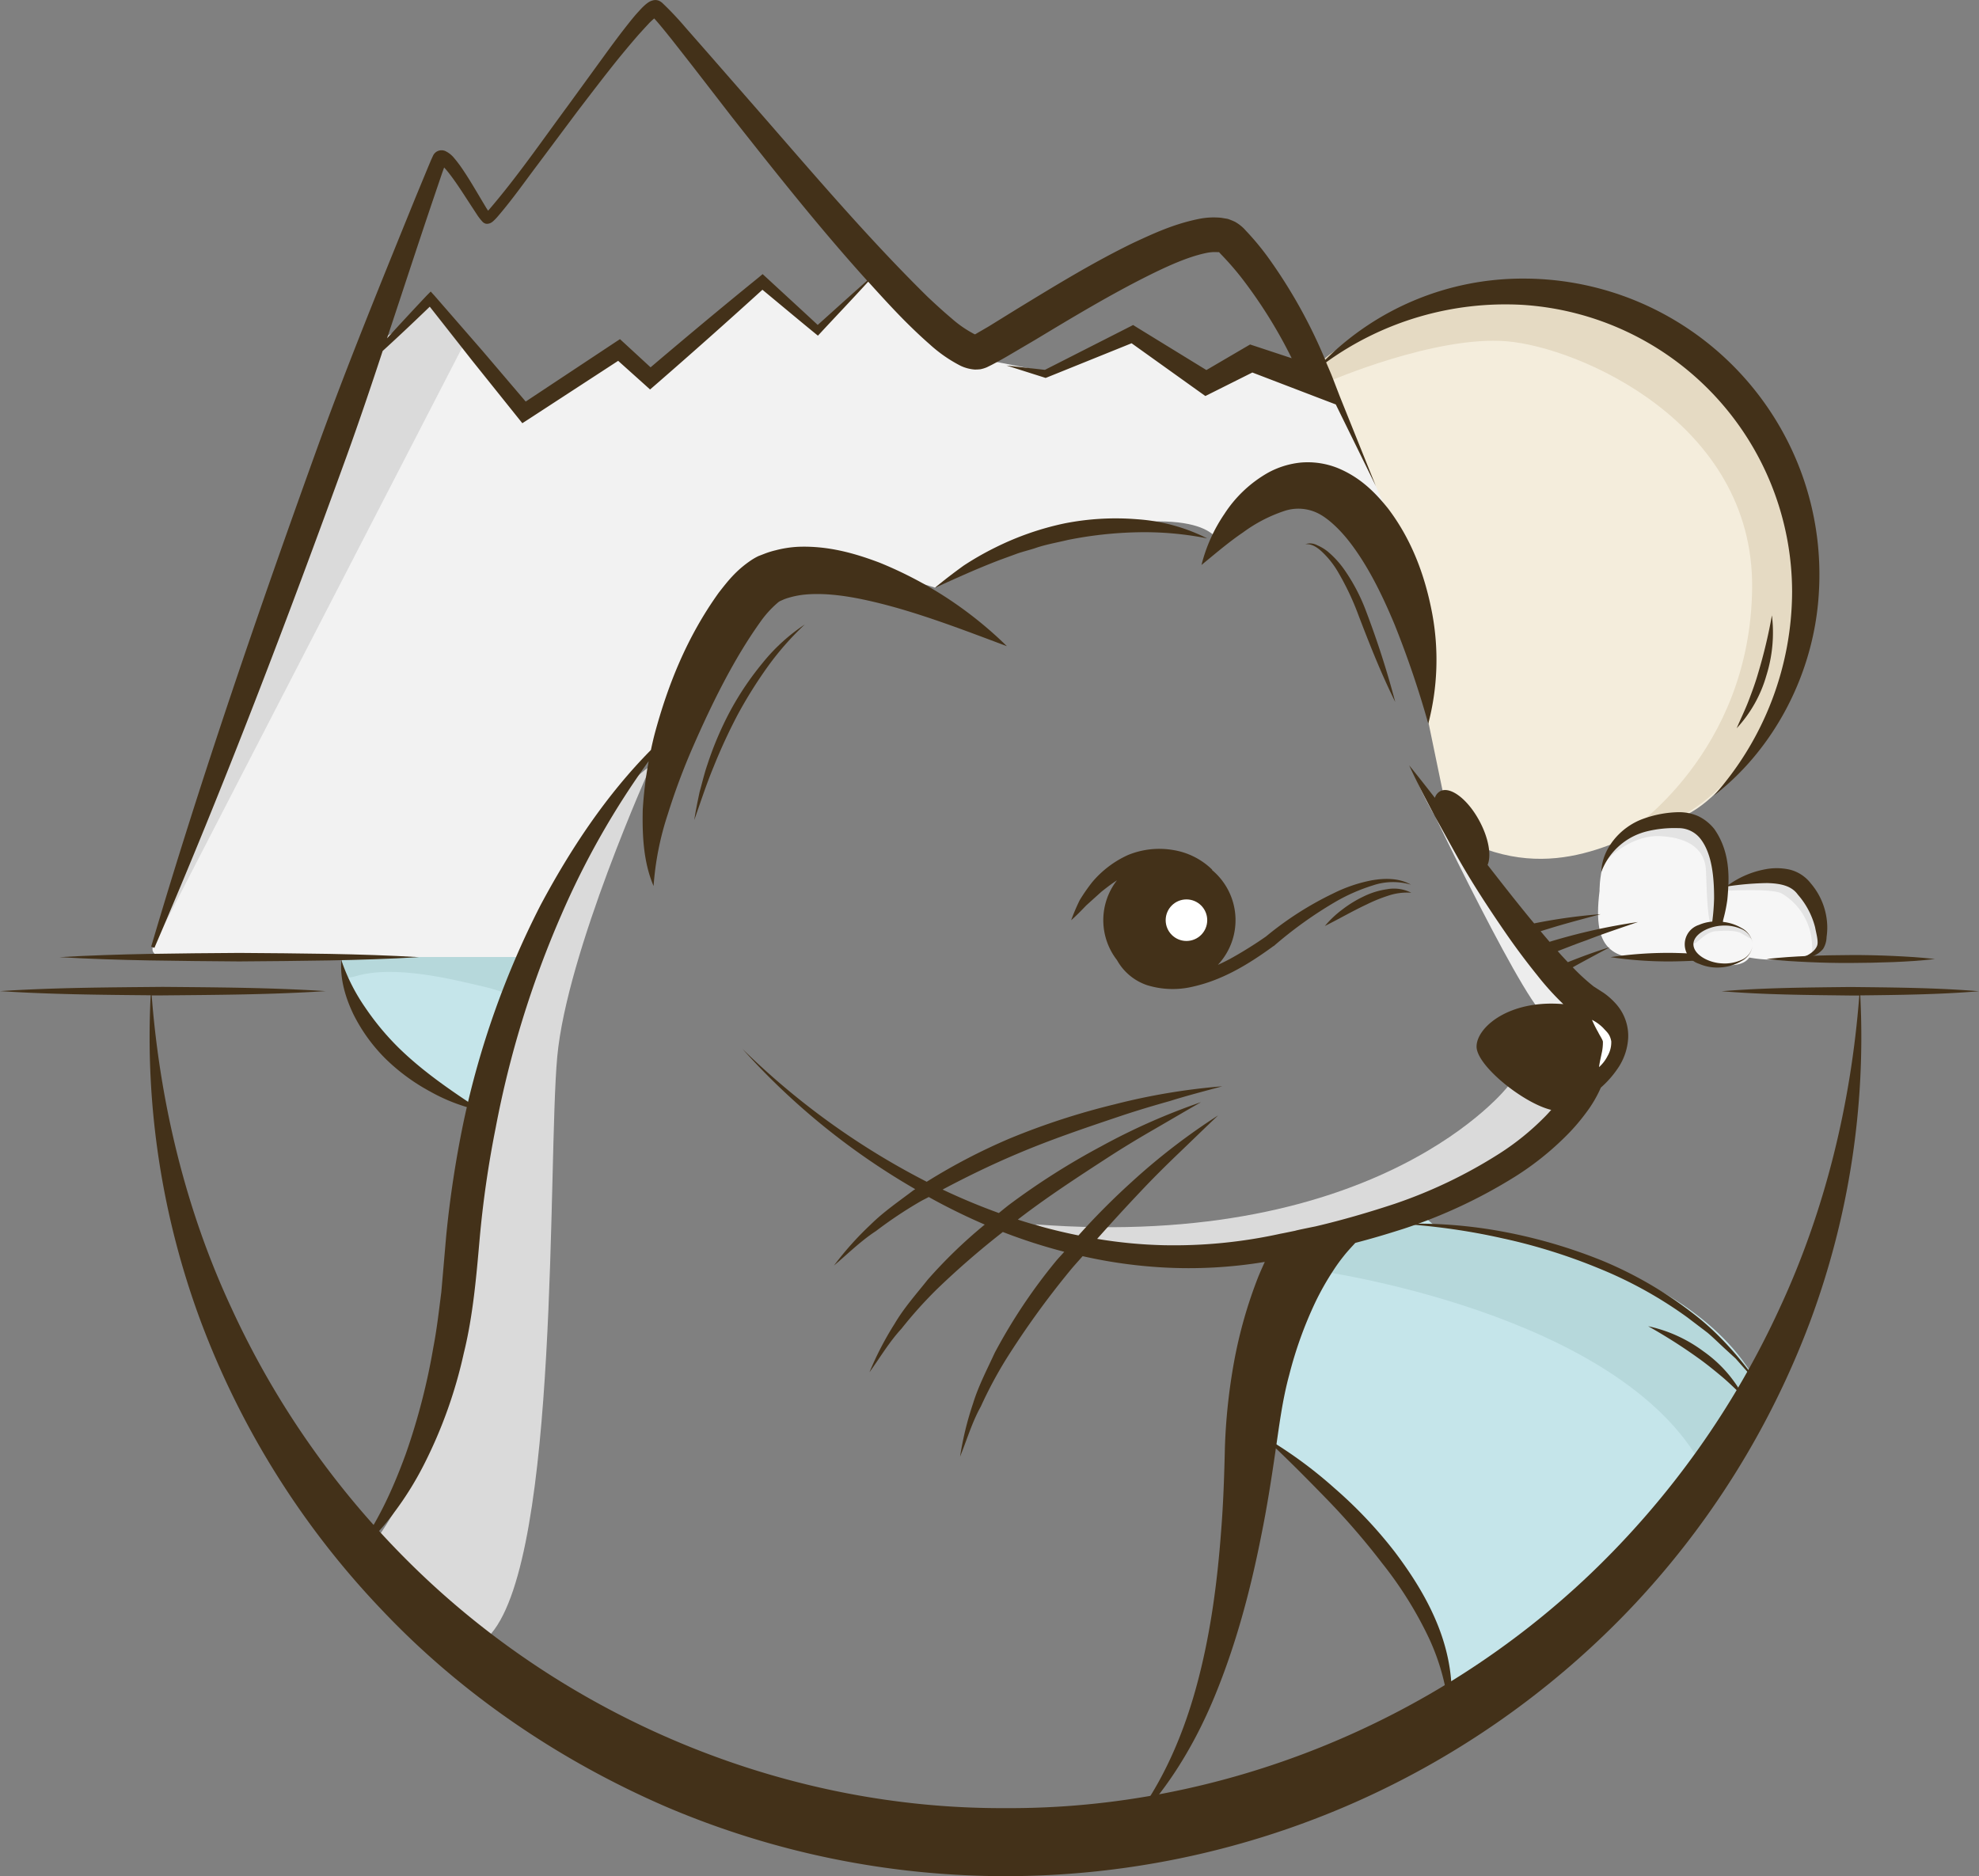 <svg xmlns="http://www.w3.org/2000/svg" viewBox="0 0 500 474.07"><rect x="0" y="0" width="500" height="474.07" fill="#808080" stroke="none"/><defs><style>.cls-1{fill:#f4eddc;}.cls-2{fill:#f6f6f6;}.cls-3{fill:#f2f2f2;}.cls-4{fill:#dadada;}.cls-5{fill:#c5e5ea;}.cls-6{fill:#b6d8db;}.cls-7{fill:#e3e3e3;}.cls-8{fill:#e5dac3;}.cls-9{fill:#ededed;}.cls-10{fill:#433119;}.cls-11{fill:#fff;}</style></defs><title>181213-Logo-Portal</title><g id="Ebene_6" data-name="Ebene 6"><path class="cls-1" d="M348.26,137.58,333.89,105s50.15-41.35,92.77-4.65,23.15,90,23.15,90-13.65,27.09-27.56,29.83c-8.55,1.69-25.84,16.06-48.93,6.57L364.73,214l-5.37-25.93Z" transform="translate(0 -12.97)"/><path class="cls-2" d="M404.13,238.08s-.25-12.93,8.1-15.19,19.95-6.45,21.27,4.78S434.23,255,421,255.39,402.17,253.92,404.13,238.08Z" transform="translate(0 -12.97)"/><path class="cls-2" d="M434.71,240.6s-.44-5,7.33-5.62,12.91-.61,14.82,5.23,5.16,12.72.85,13.88a34.37,34.37,0,0,1-16.3.71C435,253.46,434.71,240.6,434.71,240.6Z" transform="translate(0 -12.97)"/><path class="cls-2" d="M429.16,255.38s13.44,4.87,13.56-3.1c.12-7.77-17-7.13-15.46-.41S429.16,255.38,429.16,255.38Z" transform="translate(0 -12.97)"/></g><g id="füllung_landschaft" data-name="füllung / landschaft"><path class="cls-3" d="M341.81,122.66l-4.37-9.91-21.2-9.13-11.45,6.2S291.59,94.94,285,98c-3.93,1.78-12.35,5.62-20.46,8.94,0,0-17.59-3.52-18.62-3.58-2.54-.13-23.81-22.08-23.81-22.08L206.59,96.4l-14-12.17-28.35,24.35-7.88-7.16-24,15.75L108.77,88.53l-9.68,9.75L94,99.2,38.6,252.28c-1.43,4.91,16.77,2.53,16.77,2.53H133.9c7-19.67,33.14-54.5,33.14-54.5s7-7.21,8.36-13.48,16.4-23.53,22.19-29.72,38.67,4.34,38.67,4.34,12.4-10.76,42.49-15.5,29.71,5.59,29.71,5.59,15.61-23.87,44.57-3.46Z" transform="translate(0 -12.97)"/><polygon class="cls-4" points="117.58 86.24 38.6 239.32 93.98 86.24 97.5 85.05 103.22 81.83 108.78 75.56 117.58 86.24"/><path class="cls-5" d="M86.3,254.81c0,.8,7.79,31.82,35.52,38.83l12.08-38.83Z" transform="translate(0 -12.97)"/><path class="cls-5" d="M316.05,374.24S328.3,327.73,337,325.07s20.25-6.91,20.25-6.91l5,4.33s61.05,4.55,81,38.71c0,0-41,79.33-76.91,83.24C366.31,444.44,371.57,411.83,316.05,374.24Z" transform="translate(0 -12.97)"/><path class="cls-6" d="M86.54,257.4s-.93,3.53,3.16,2.27c9.9-3.05,24.91.83,32.12,2.5s8.74,3.37,8.74,3.37l3.34-10.73H86.3Z" transform="translate(0 -12.97)"/><path class="cls-6" d="M332.68,334s76.44,10.38,97.52,49.67l13-22.43s-15-30.55-86-39.06H336.68Z" transform="translate(0 -12.97)"/><path class="cls-7" d="M405.13,231.14s-.72,1.27.49-.39c1.61-2.21,7.56-6.77,13.59-6.53s11.58,2.4,11.81,8.81.48,13.71,1.52,13.63,4.21-16.17.51-19.63-6.5-7.1-12.41-6.3-8.23,1.64-9.25,2.42C411.39,223.15,405.86,227.81,405.13,231.14Z" transform="translate(0 -12.97)"/><path class="cls-8" d="M335.81,109.31s26.81-11.6,44.87-10.11,62.39,20.43,62,62.25-31.33,61.7-31.33,61.7,21.45,1.31,38.42-32.82-5.27-81.13-23.15-90S374.13,81.82,352.52,93s-18.63,12-18.63,12Z" transform="translate(0 -12.97)"/><path class="cls-7" d="M435.44,238.08s12.08-.74,14.68.62a15.61,15.61,0,0,1,7.7,13.05,12.86,12.86,0,0,1,0,2c-.11.36,2.77-1,2.86-3s-2.68-16.59-6.89-16.5-9.39.25-10.57.51-7.78,2.29-7.78,2.29Z" transform="translate(0 -12.97)"/><path class="cls-7" d="M427.17,250.35s.3,1.26,1.15.9,2.73-2.82,5.15-3,5.19-.24,6.5.54,2.73,1.65,2.51,1.22-2.06-3.79-7.68-3.7S427.17,250.35,427.17,250.35Z" transform="translate(0 -12.97)"/></g><g id="füllung_frettchen" data-name="füllung / frettchen"><path class="cls-4" d="M164.51,206.32s-21.34,47.26-23.73,73.76.53,125.4-16.68,145.64-29.21-23.53-29.21-23.53,18-23.45,20.75-58.75S125.71,235,164.51,206.32Z" transform="translate(0 -12.97)"/><path class="cls-9" d="M357.23,208.16s26.38,55.76,32.91,61.33,14-1.08,14-1.08S366,232.91,357.23,208.16Z" transform="translate(0 -12.97)"/><path class="cls-4" d="M381,287.45S348.91,329,261.56,322.32c0,0,26,11.15,41.88,10.35s81.82-18.63,94-41.22S381,287.45,381,287.45Z" transform="translate(0 -12.97)"/></g><g id="form_landschaft_Kopie" data-name="form / landschaft Kopie"><path class="cls-10" d="M254.29,105.32l9.61,3.05.28.09.37-.14L285.9,99.7l17.36,12.42,1.28.91,1.56-.78,10.31-5.16,15.66,6,5.42,2.07,10.12,20.62-9.13-22.71-1.82-4.72c-.5-1.3-1.07-2.55-1.61-3.83A77.4,77.4,0,0,1,384.71,90a72.72,72.72,0,0,1,68.07,72.46A77.69,77.69,0,0,1,433,214c15.39-11.85,25.4-31.12,26.54-51.28a74.76,74.76,0,0,0-4.27-29.89,75,75,0,0,0-40.75-43.35,74.61,74.61,0,0,0-29.56-6.12,70.82,70.82,0,0,0-50.13,20.54A129.59,129.59,0,0,0,320.38,78a67.1,67.1,0,0,0-5.66-6.8,9.36,9.36,0,0,0-.91-.92A10.41,10.41,0,0,0,312,69a17.71,17.71,0,0,0-1.82-.73L308.55,68a19,19,0,0,0-5.49.25c-6.4,1.27-11.58,3.69-16.81,6.12-10.28,5-19.87,10.91-29.39,16.71l-7.05,4.36-3.44,2,0,0-.1,0a28.64,28.64,0,0,1-5.82-4c-2-1.68-4-3.51-6-5.39-15.6-15.33-30-32.42-44.64-49.14l-11-12.59L173.26,20a80.71,80.71,0,0,0-6-6.36l-.42-.3A2.39,2.39,0,0,0,165.3,13a3.75,3.75,0,0,0-1.35.48,8.28,8.28,0,0,0-1.12.87c-.62.56-1.09,1.1-1.6,1.65-1,1.09-1.87,2.19-2.75,3.3-1.75,2.22-3.42,4.46-5.07,6.72l-9.84,13.54c-6.59,8.93-13,18.24-20.1,26.48,0,0-.1.11-.16.16l-.46-.71-2.12-3.56c-1.43-2.4-2.86-4.81-4.54-7.18-.44-.59-.88-1.18-1.39-1.77a6.48,6.48,0,0,0-2.24-1.82,2.37,2.37,0,0,0-3.17,1.19l-.46,1-.84,2-3.2,7.74c-8.38,20.67-16.84,41.3-24.44,62.24-15.12,41.91-29.62,84-42.26,126.84l.82.29c17.67-41,33.48-82.63,48.67-124.51,3.14-8.72,6.11-17.5,9-26.3l1.19-1.09c3.62-3.32,7.18-6.7,10.71-10.1L119.23,104l11.61,14.49,1.13,1.41,1.55-1,22.66-14.76,6.69,6,1.37,1.24,1.39-1.2q13.63-11.85,27-24c4.42,3.66,8.82,7.35,13.28,11l.74.6.6-.64c4-4.32,8.1-8.6,12.1-13,3,3.31,6,6.62,9.19,9.84,2,2,4.08,4,6.3,5.94a35.81,35.81,0,0,0,7.87,5.48,10.14,10.14,0,0,0,3.56.94,13,13,0,0,0,1.4-.07,8,8,0,0,0,1.65-.5l1.16-.57c1.34-.7,2.6-1.4,3.83-2.11l7.25-4.26c9.52-5.74,19-11.44,28.7-16.28,4.78-2.37,9.83-4.67,14.36-5.63a10.57,10.57,0,0,1,2.82-.25,1.67,1.67,0,0,0,.39,0s.06.05.11,0,.34.35.49.49a73.86,73.86,0,0,1,5.17,5.91,120.91,120.91,0,0,1,12.75,20.41l-9.07-3-1.44-.47-1.15.67-9.89,5.79L287.29,95.72l-1-.63-.94.48L264,106.42M206.6,95.07c-4.3-4-8.67-8-13-12l-.92-.84-1,.84c-9.2,7.45-18.28,15.05-27.31,22.71l-6.51-6-1.22-1.12-1.39.91-22.43,14.86L122,101.73l-12.18-14-1-1.1-1,1Q102.76,93,97.79,98.45c3.75-11.28,7.43-22.59,11.23-33.85l2.68-7.89.51-1.42,0,0c.42.44.84.95,1.25,1.47,1.63,2.1,3.14,4.43,4.65,6.76l2.3,3.52A13.54,13.54,0,0,0,121.91,69l.19.18a2.13,2.13,0,0,0,.66.32,2.08,2.08,0,0,0,1.12-.16,2.82,2.82,0,0,0,.77-.53,11.33,11.33,0,0,0,.85-.85c3.79-4.36,6.93-8.87,10.3-13.34l10-13.39c3.38-4.42,6.75-8.85,10.22-13.17,1.75-2.15,3.53-4.28,5.34-6.35.9-1,1.82-2,2.75-3,.39-.37.79-.76,1.18-1.08,1.39,1.52,3,3.55,4.44,5.34l5.14,6.56,10.22,13.22c11,13.95,22,27.85,34,41.13C214.91,87.57,210.76,91.33,206.6,95.07Z" transform="translate(0 -12.97)"/><path class="cls-10" d="M92.25,267.5a48.13,48.13,0,0,1-6-11.89c-.39,4.65,1,9.34,3,13.55a42.66,42.66,0,0,0,8.24,11.4,50.28,50.28,0,0,0,11.28,8.25,45.12,45.12,0,0,0,12.95,4.83c-7.66-5-15-10-21.21-16.14A67,67,0,0,1,92.25,267.5Z" transform="translate(0 -12.97)"/><path class="cls-10" d="M352.48,405.19a112.45,112.45,0,0,0-15.43-16.31A110,110,0,0,0,319,375.79c5.47,5,10.67,10.26,15.78,15.51a183.5,183.5,0,0,1,14.33,16.52,97.56,97.56,0,0,1,11.55,18.28A56.32,56.32,0,0,1,366.2,447c1.34-7.36.17-15.15-2.48-22.24S357,411.19,352.48,405.19Z" transform="translate(0 -12.97)"/><path class="cls-10" d="M427.33,344.51a99.37,99.37,0,0,0-22.49-13,130.43,130.43,0,0,0-24.93-7.31,118.35,118.35,0,0,0-25.8-2,163.65,163.65,0,0,1,25.47,3.65A143.11,143.11,0,0,1,404,333.46a105.8,105.8,0,0,1,22.32,12.37l5.1,3.88c1.63,1.38,3.13,2.9,4.72,4.34l2.37,2.17,2.13,2.41,4.28,4.84C440,356.43,434.3,349.74,427.33,344.51Z" transform="translate(0 -12.97)"/><path class="cls-10" d="M430.33,354.37a36,36,0,0,0-13.92-6.31,133.38,133.38,0,0,1,12.66,8.05c2,1.42,3.94,3,5.85,4.59s3.66,3.37,5.55,5.11A32.76,32.76,0,0,0,430.33,354.37Z" transform="translate(0 -12.97)"/><path class="cls-10" d="M447.68,168.45a130,130,0,0,1-3.48,14.6c-.68,2.38-1.54,4.7-2.42,7s-2,4.56-3,6.92a32.76,32.76,0,0,0,7.5-13.32A36.21,36.21,0,0,0,447.68,168.45Z" transform="translate(0 -12.97)"/><path class="cls-10" d="M457.51,236.18a9.67,9.67,0,0,0-5.38-3.5,15.19,15.19,0,0,0-5.92-.11,23.26,23.26,0,0,0-9.52,4c.17-4.72-.43-9.65-3.56-14.13a11.62,11.62,0,0,0-4.07-3.26,12.07,12.07,0,0,0-5-1,27.68,27.68,0,0,0-8.92,1.68c-5.78,2.08-10.42,7.58-10.56,13.42A16.5,16.5,0,0,1,416.18,223a29.34,29.34,0,0,1,7.84-.79,7,7,0,0,1,5.71,2.83c2.81,3.73,3.35,9.55,3.34,14.91a55.63,55.63,0,0,1-.46,5.88,10.29,10.29,0,0,0-3.36.83,5.15,5.15,0,0,0,0,9.82,11.51,11.51,0,0,0,5.54.92,11.77,11.77,0,0,0,5.18-1.6,5.27,5.27,0,0,0,2.88-4.23,4.73,4.73,0,0,1-3,4,10.39,10.39,0,0,1-5,.8c-3.24-.2-6.93-2.18-7-4.76s3.74-4.54,7-4.75a10.5,10.5,0,0,1,5,.79,4.74,4.74,0,0,1,3,4,5.26,5.26,0,0,0-2.88-4.22,11.36,11.36,0,0,0-4.75-1.53,38.63,38.63,0,0,0,1.2-5.63c.11-1.11.19-2.23.24-3.37a74.22,74.22,0,0,1,9.81-.81c3.33.09,6.15.65,7.75,2.91a20,20,0,0,1,4.38,8.3c.27,1.5.88,3.52.51,4.58-.46,1.29-2,2.38-3.65,3a6,6,0,0,0,5.16-2.17,5.89,5.89,0,0,0,.87-3,16.09,16.09,0,0,0,.17-2.8A17.31,17.31,0,0,0,457.51,236.18Z" transform="translate(0 -12.97)"/></g><g id="form_umrandung" data-name="form / umrandung"><path class="cls-10" d="M105.87,254.81c-15.15-.9-30.29-.95-45.43-1.07-15.15.12-30.29.18-45.44,1.07,15.15.89,30.29.95,45.44,1.08C75.58,255.76,90.72,255.71,105.87,254.81Z" transform="translate(0 -12.97)"/><path class="cls-10" d="M500,263.42c-10.84-.89-21.68-.95-32.51-1.07-10.84.13-21.68.18-32.52,1.07,10.84.89,21.68.95,32.52,1.08l2.27,0c-2.12,27.57-8.71,54.48-20.15,79.06A219.45,219.45,0,0,1,402,410.46c-39.63,37.91-93.54,59.66-147.93,59.36-54.39.28-108.29-21.47-147.91-59.38A219.45,219.45,0,0,1,58.5,343.53C47.05,319,40.46,292,38.32,264.47l2.81,0c13.71-.13,27.42-.18,41.13-1.08-13.71-.89-27.42-.95-41.13-1.07-13.71.13-27.42.18-41.13,1.07,12.69.83,25.38.94,38.07,1.05a206,206,0,0,0,12.62,82.3,214.34,214.34,0,0,0,45.94,73.17c20.06,21.18,44.78,37.93,71.67,49.57a218.42,218.42,0,0,0,171.47,0,218.09,218.09,0,0,0,71.67-49.56,214.5,214.5,0,0,0,45.94-73.17A206.08,206.08,0,0,0,470,264.47C480,264.36,490,264.25,500,263.42Z" transform="translate(0 -12.97)"/><path class="cls-10" d="M428.32,255.7a5,5,0,0,1-.76-1.8c-1.79-.07-3.58-.15-5.37-.17a99.4,99.4,0,0,0-15.28,1.08,99.4,99.4,0,0,0,15.28,1.08C424.24,255.87,426.28,255.8,428.32,255.7Z" transform="translate(0 -12.97)"/><path class="cls-10" d="M446.32,255.28c3.54-.41,7.09-.63,10.64-.78s7.09-.2,10.63-.22,7.1.06,10.64.22,7.09.37,10.64.78c-3.55.42-7.09.64-10.64.78s-7.09.2-10.64.22-7.09-.06-10.63-.22S449.86,255.7,446.32,255.28Z" transform="translate(0 -12.97)"/></g><g id="form_frettchen" data-name="form / frettchen"><path class="cls-10" d="M314.12,147.45a37.36,37.36,0,0,1,10.42-5.39,11.13,11.13,0,0,1,8.45.6c2.43,1.19,5.26,3.84,7.58,6.73,4.77,6,8.51,13.54,11.77,21.36a246.1,246.1,0,0,1,8.52,25.07,63.91,63.91,0,0,0,1-27.78c-1.74-9.25-5-18.48-11.2-26.64-3.23-4-7-7.86-12.8-10.22a20.45,20.45,0,0,0-9.17-1.34,21.75,21.75,0,0,0-8.35,2.59,31.86,31.86,0,0,0-11,10.41,40.31,40.31,0,0,0-5.78,12.88C307.19,152.74,310.56,149.85,314.12,147.45Z" transform="translate(0 -12.97)"/><path class="cls-10" d="M196.7,165.08a1.54,1.54,0,0,0,.28-.19l.72-.32a9.87,9.87,0,0,1,1.53-.56,22.25,22.25,0,0,1,3.48-.74c5-.6,10.79.14,16.52,1.42,11.61,2.57,23.25,7.09,35.17,11.55a99.23,99.23,0,0,0-32.21-21.12c-6.2-2.34-12.87-4.26-20.42-4A27.83,27.83,0,0,0,196,152a21.36,21.36,0,0,0-2.92.91l-1.45.56c-.57.27-1.19.62-1.77,1-4,2.68-6.08,5.47-8.25,8.23-8,11.15-12.84,23.19-16.22,35.76-.34,1.31-.64,2.63-.93,4-11.29,11.41-20.34,25.06-27.93,39.29a220.12,220.12,0,0,0-19.42,54.74,271.6,271.6,0,0,0-4.38,28.78l-1.23,14.18c-.6,4.63-1.11,9.28-2,13.86a164.62,164.62,0,0,1-7,27.08c-3.21,8.77-7.09,17.42-12.88,25.11a51.72,51.72,0,0,0,10.06-10.51,81.88,81.88,0,0,0,7.69-12.48,117.89,117.89,0,0,0,9.81-27.64c2.34-9.44,3.18-19.51,4-28.81A262.26,262.26,0,0,1,125.22,298a251.53,251.53,0,0,1,16.59-53.85,205.88,205.88,0,0,1,22.08-38.87,100.09,100.09,0,0,0-1.5,12.35c-.14,6.49.19,13.24,2.74,19.21a74.33,74.33,0,0,1,3.59-18.15,166.83,166.83,0,0,1,6.37-17.05c4.81-11,10.31-22.13,16.89-31.36A26.25,26.25,0,0,1,196.7,165.08Z" transform="translate(0 -12.97)"/><path class="cls-10" d="M257,152.84c1.4-.48,2.83-.84,4.24-1.27,2.78-1,5.69-1.48,8.54-2.17a99.41,99.41,0,0,1,17.48-1.94A81.26,81.26,0,0,1,305,149a46.07,46.07,0,0,0-17.66-4.83,66.59,66.59,0,0,0-18.47,1.06,73,73,0,0,0-17.43,6.09,74.62,74.62,0,0,0-8,4.58c-2.48,1.8-4.92,3.64-7.23,5.6,5.55-2.54,11-5,16.53-7.1C254.19,153.87,255.59,153.37,257,152.84Z" transform="translate(0 -12.97)"/><path class="cls-10" d="M405.19,263.85l-2.55-1.64a50.16,50.16,0,0,1-5.28-4.84c3.11-1.73,6.26-3.4,9.41-5.09-3.61,1.09-7.15,2.4-10.65,3.8-.56-.59-1.12-1.19-1.67-1.79l-.89-1c2.44-.94,4.86-1.91,7.33-2.77,4.26-1.67,8.6-3.09,12.95-4.59a151.39,151.39,0,0,0-22.34,5c-.76-.88-1.51-1.77-2.26-2.67.65-.2,1.29-.41,1.94-.6,4.37-1.37,8.8-2.5,13.23-3.71a137.94,137.94,0,0,0-16.8,2.33l-1-1.2c-3.65-4.44-7.21-9-10.77-13.57,1-2.37.3-6.68-2-11-2.95-5.57-7.42-9-10-7.62a2.92,2.92,0,0,0-1.31,1.67c-2.14-2.75-4.29-5.5-6.5-8.21,3.48,7.53,7.53,14.74,11.55,22s8.56,14.17,13.28,21c2.38,3.42,4.89,6.76,7.55,10.06a69.14,69.14,0,0,0,6.57,7.27c-13.71-1.19-21.92,5.87-21.92,10.72s11.89,14.34,18.86,16c-.59.66-1.18,1.32-1.82,1.95a65.89,65.89,0,0,1-11.21,9.05,122.47,122.47,0,0,1-26.54,12.74c-6.58,2.17-13.26,4.12-20,5.7,0,0-5,1-5.07,1.09-1.25.25-2.51.53-3.77.76A125,125,0,0,1,294,327.59a118.37,118.37,0,0,1-16.8-1.6q5.38-6.06,11-12c3.12-3.32,6.36-6.53,9.66-9.69s6.57-6.35,9.91-9.51a162.33,162.33,0,0,0-21.86,16.83,182,182,0,0,0-13.43,13.5,138.68,138.68,0,0,1-15.32-4l.27-.22c7.19-5.52,14.8-10.48,22.44-15.44,3.82-2.48,7.73-4.84,11.68-7.12s7.89-4.61,11.89-6.89a162.12,162.12,0,0,0-25.23,11.16,182.24,182.24,0,0,0-23.37,14.85c-.83.65-1.65,1.32-2.48,2q-7.23-2.62-14.21-5.93c6.13-3.26,12.37-6.29,18.78-9,8.34-3.55,16.94-6.47,25.57-9.37,4.32-1.46,8.69-2.77,13.08-4,4.37-1.38,8.8-2.51,13.24-3.72A162,162,0,0,0,281.6,292a181.8,181.8,0,0,0-26.33,8.56,150.53,150.53,0,0,0-21.13,11,190.15,190.15,0,0,1-46.57-33.58,178,178,0,0,0,43.67,35.45c-.14.1-.3.18-.45.28-3.7,2.81-7.54,5.42-10.85,8.7a79.73,79.73,0,0,0-9.23,10.31c3.56-3,6.74-6.19,10.58-8.69a107.86,107.86,0,0,1,11.28-7.52c.69-.39,1.4-.72,2.09-1.1l.5.29c4.42,2.44,9,4.68,13.64,6.68a123,123,0,0,0-14.41,13.92c-2.89,3.64-6,7.12-8.35,11.12a79.89,79.89,0,0,0-6.37,12.28c2.71-3.76,5-7.67,8.08-11a108.33,108.33,0,0,1,9.06-10.09,213.48,213.48,0,0,1,16.56-14.36,137.72,137.72,0,0,0,15.52,5c-.71.83-1.47,1.59-2.16,2.43a139.49,139.49,0,0,0-15.41,23.1c-1.94,4.22-4.1,8.33-5.47,12.78a79.6,79.6,0,0,0-3.28,13.44c1.74-4.29,3-8.63,5.23-12.64a107.23,107.23,0,0,1,6.41-12,218.92,218.92,0,0,1,15.85-22c1.11-1.38,2.32-2.69,3.47-4a123.18,123.18,0,0,0,20.28,2.85,117.32,117.32,0,0,0,25.74-1.4c-.59,1.31-1.18,2.61-1.71,3.93a115.74,115.74,0,0,0-6.08,21.47,148.09,148.09,0,0,0-2.29,21.65c-.16,6.86-.38,13.73-.92,20.56-1,13.66-2.81,27.28-6.49,40.45s-9.41,25.92-18.43,36.6c10.27-9.48,17.86-21.83,23.26-34.91s9.07-26.9,11.8-40.77c1.41-6.93,2.5-13.91,3.52-20.9,1-6.78,1.79-13.25,3.54-19.62a100.65,100.65,0,0,1,6.54-18.2,68.92,68.92,0,0,1,4.6-8.13,42.42,42.42,0,0,1,2.63-3.64c.45-.58.91-1.1,1.37-1.62s1.53-1.67,1.53-1.67c4.42-1.16,7.78-2.16,12.14-3.55a129.39,129.39,0,0,0,28.2-13.18,73.23,73.23,0,0,0,12.46-9.85,49.88,49.88,0,0,0,5.36-6.11,31.56,31.56,0,0,0,3.88-6.55,25.44,25.44,0,0,0,4.3-4.89,15,15,0,0,0,2.61-7.78,12.14,12.14,0,0,0-3.11-8.51A18,18,0,0,0,405.19,263.85Z" transform="translate(0 -12.97)"/><path class="cls-10" d="M203.33,170.76a47,47,0,0,0-10.72,9.79,74.91,74.91,0,0,0-8.14,12.1,84.44,84.44,0,0,0-5.71,13.4c-.8,2.29-1.34,4.66-2,7-.5,2.37-1,4.74-1.35,7.12,1.6-4.56,3.08-9.12,4.92-13.54a141.09,141.09,0,0,1,6-13,114.34,114.34,0,0,1,7.55-12.1A72.66,72.66,0,0,1,203.33,170.76Z" transform="translate(0 -12.97)"/><path class="cls-10" d="M339.58,156.81a23.86,23.86,0,0,0-4.14-4.5,11.47,11.47,0,0,0-2.65-1.58,3.72,3.72,0,0,0-3-.26c2-.18,3.63,1.29,4.93,2.62a22.66,22.66,0,0,1,3.47,4.64,67.55,67.55,0,0,1,5,10.6c2.83,7.41,5.75,14.81,9.32,22a227.79,227.79,0,0,0-7.31-22.78A47.07,47.07,0,0,0,339.58,156.81Z" transform="translate(0 -12.97)"/><path class="cls-10" d="M346.5,235.41a37.71,37.71,0,0,0-9.62,3.28,83.07,83.07,0,0,0-17.05,10.92l.11-.08a102.06,102.06,0,0,1-9.3,5.79c-1,.52-1.95,1-2.94,1.43a16.5,16.5,0,0,0-1.53-24l.14,0a18.2,18.2,0,0,0-9.86-5A20.8,20.8,0,0,0,285,229a25.57,25.57,0,0,0-9.06,6.87,45.23,45.23,0,0,0-3.16,4.56,52.75,52.75,0,0,0-2.15,5.05c1.4-1.22,2.62-2.51,3.84-3.77l3.85-3.47c1.28-1,2.56-2,3.88-2.84a16.42,16.42,0,0,0,0,20.14,13.75,13.75,0,0,0,7.56,6.33,21.89,21.89,0,0,0,11.63.39c7.65-1.7,14.28-5.81,20.35-10.24l0,0,.06,0a103.24,103.24,0,0,1,16-11.42,46.49,46.49,0,0,1,9-3.9,16,16,0,0,1,9.67-.21C353.45,234.77,349.81,234.83,346.5,235.41Z" transform="translate(0 -12.97)"/><path class="cls-10" d="M344.45,239.51a29.32,29.32,0,0,0-5.25,3.22,25.81,25.81,0,0,0-4.47,4.21c3.67-1.84,7.09-3.83,10.65-5.49a39,39,0,0,1,5.39-2.18,14.88,14.88,0,0,1,5.79-.74,9.66,9.66,0,0,0-6.14-.88A19.77,19.77,0,0,0,344.45,239.51Z" transform="translate(0 -12.97)"/></g><g id="augen_nase" data-name="augen / nase"><circle class="cls-11" cx="299.76" cy="232.5" r="5.25"/><path class="cls-11" d="M404,282.59c.15-1.2.43-2.3.64-3.37a12.28,12.28,0,0,0,.34-2.94c.07-.44-.78-1.62-1.21-2.53a28.9,28.9,0,0,1-1.55-3.1,10.92,10.92,0,0,1,2.87,2.09c.81.93,1.68,1.49,2,3.34a6.92,6.92,0,0,1-.93,3.7A9.49,9.49,0,0,1,404,282.59Z" transform="translate(0 -12.97)"/></g></svg>
